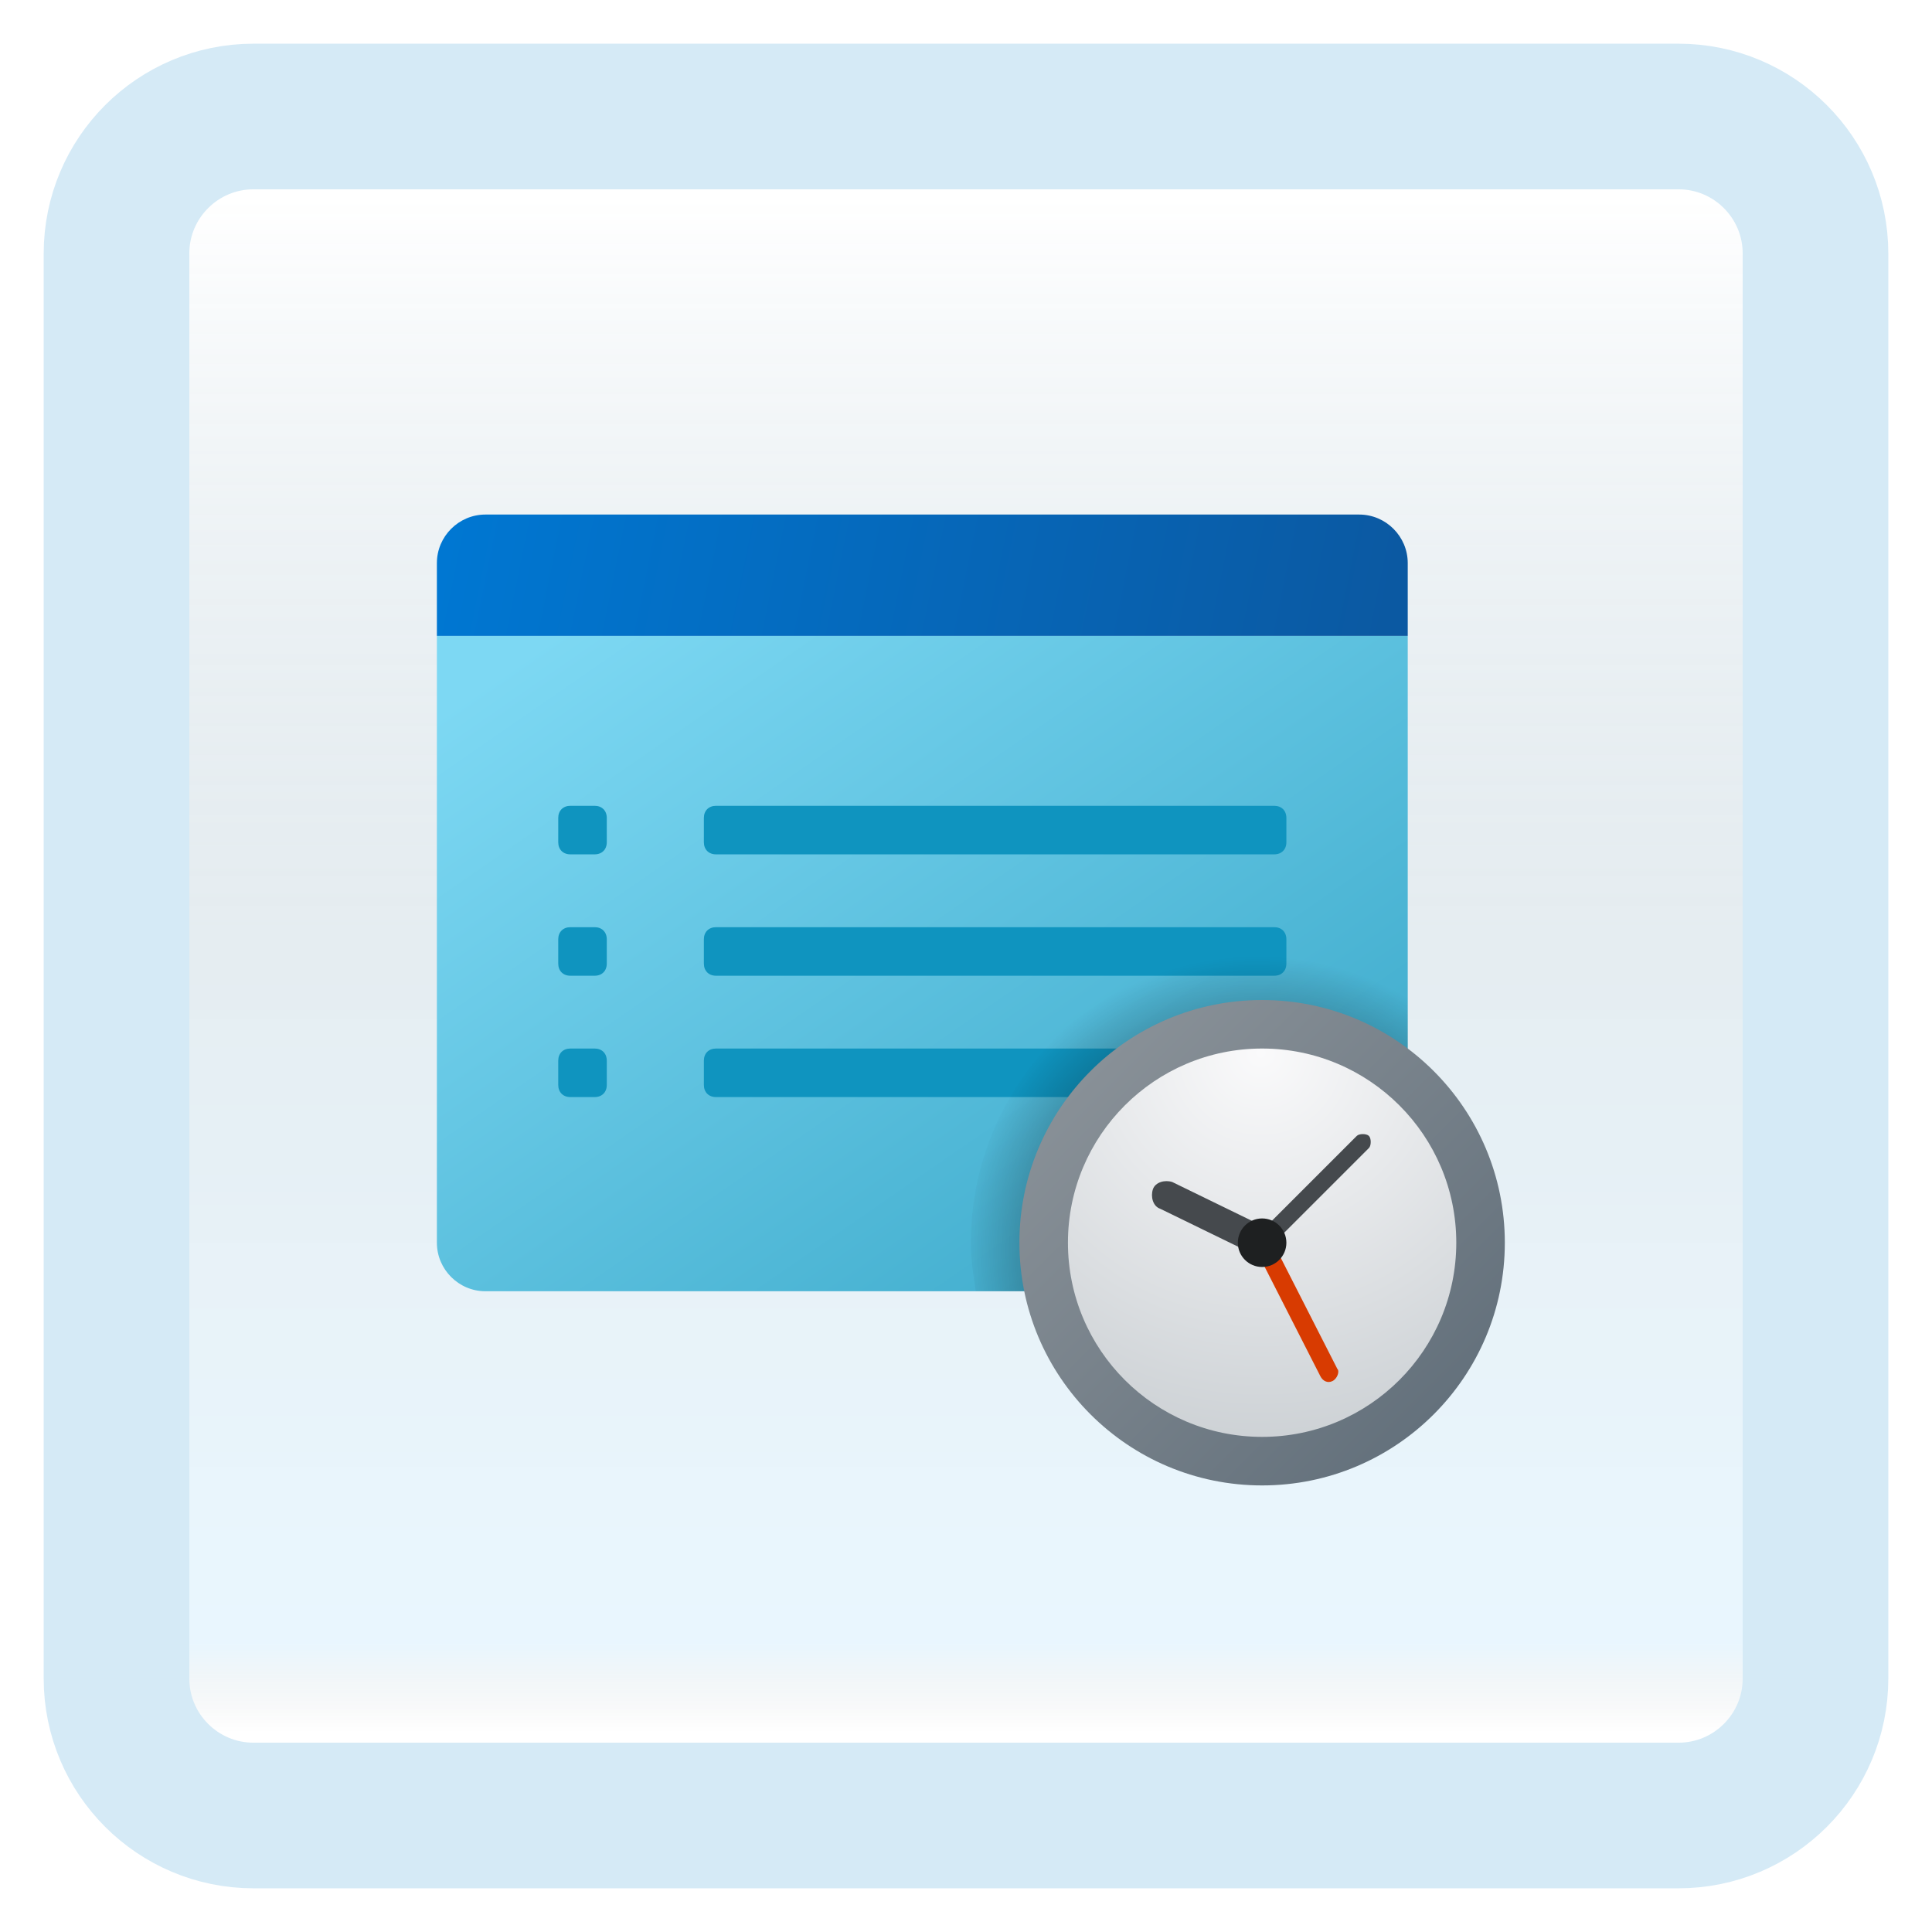 <svg width="199" height="199" viewBox="0 0 199 199" fill="none" xmlns="http://www.w3.org/2000/svg">
<g filter="url(#filter0_d_74_11242)">
<path d="M172.887 8H26.113C18.319 8 12 14.319 12 22.113V168.887C12 176.681 18.319 183 26.113 183H172.887C180.681 183 187 176.681 187 168.887V22.113C187 14.319 180.681 8 172.887 8Z" fill="white"/>
<path d="M172.887 8H26.113C18.319 8 12 14.319 12 22.113V168.887C12 176.681 18.319 183 26.113 183H172.887C180.681 183 187 176.681 187 168.887V22.113C187 14.319 180.681 8 172.887 8Z" fill="url(#paint0_linear_74_11242)" fill-opacity="0.2"/>
<path d="M172.887 8H26.113C18.319 8 12 14.319 12 22.113V168.887C12 176.681 18.319 183 26.113 183H172.887C180.681 183 187 176.681 187 168.887V22.113C187 14.319 180.681 8 172.887 8Z" stroke="#D5EAF6" stroke-width="15" stroke-linecap="round"/>
</g>
<path d="M45 128.002V65.502H145V128.002C145 130.752 142.75 133.002 140 133.002H50C47.25 133.002 45 130.752 45 128.002Z" fill="url(#paint1_linear_74_11242)"/>
<path d="M131.25 88H73.75C73 88 72.5 87.5 72.5 86.75V84.25C72.5 83.5 73 83 73.75 83H131.25C132 83 132.5 83.5 132.5 84.25V86.75C132.5 87.5 132 88 131.25 88Z" fill="#0F94BF"/>
<path d="M131.25 100.502H73.75C73 100.502 72.5 100.002 72.5 99.252V96.752C72.5 96.002 73 95.502 73.75 95.502H131.25C132 95.502 132.5 96.002 132.5 96.752V99.252C132.5 100.002 132 100.502 131.25 100.502Z" fill="#0F94BF"/>
<path d="M131.25 113.001H73.75C73 113.001 72.5 112.501 72.5 111.751V109.251C72.5 108.501 73 108.001 73.75 108.001H131.25C132 108.001 132.5 108.501 132.5 109.251V111.751C132.5 112.501 132 113.001 131.25 113.001Z" fill="#0F94BF"/>
<path d="M145 58V65.5H45V58C45 55.25 47.25 53 50 53H140C142.75 53 145 55.25 145 58Z" fill="url(#paint2_linear_74_11242)"/>
<path d="M58.75 88H61.25C62 88 62.5 87.5 62.5 86.75V84.25C62.5 83.5 62 83 61.25 83H58.75C58 83 57.5 83.5 57.5 84.25V86.75C57.5 87.5 58 88 58.75 88Z" fill="#0F94BF"/>
<path d="M58.75 100.502H61.25C62 100.502 62.5 100.002 62.5 99.252V96.752C62.5 96.002 62 95.502 61.25 95.502H58.75C58 95.502 57.5 96.002 57.5 96.752V99.252C57.5 100.002 58 100.502 58.75 100.502Z" fill="#0F94BF"/>
<path d="M58.75 113.001H61.25C62 113.001 62.5 112.501 62.5 111.751V109.251C62.5 108.501 62 108.001 61.25 108.001H58.75C58 108.001 57.5 108.501 57.5 109.251V111.751C57.5 112.501 58 113.001 58.75 113.001Z" fill="#0F94BF"/>
<path d="M130 98C113.5 98 100 111.5 100 128C100 129.751 100.25 131.251 100.5 133H140C142.75 133 145 130.75 145 128V102C140.5 99.5 135.5 98 130 98Z" fill="url(#paint3_radial_74_11242)"/>
<path d="M130 153.002C143.807 153.002 155 141.81 155 128.003C155 114.195 143.807 103.003 130 103.003C116.193 103.003 105 114.195 105 128.003C105 141.81 116.193 153.002 130 153.002Z" fill="url(#paint4_linear_74_11242)"/>
<path d="M130 148.002C141.046 148.002 150 139.047 150 128.001C150 116.956 141.046 108.001 130 108.001C118.955 108.001 110 116.956 110 128.001C110 139.047 118.955 148.002 130 148.002Z" fill="url(#paint5_radial_74_11242)"/>
<path d="M137.25 142.251C136.75 142.501 136.25 142.251 136 141.751L129.25 128.501C129 128.001 129.25 127.501 129.75 127.251C130.25 127.001 130.75 127.251 131 127.751L137.75 141.001C138 141.251 137.75 142.001 137.25 142.251Z" fill="#D83B01"/>
<path d="M130 129.001C129.75 129.001 129.5 129.001 129.25 128.751C129 128.501 129 127.751 129.25 127.501L139.75 117.001C140 116.751 140.75 116.751 141 117.001C141.25 117.251 141.25 118.001 141 118.251L130.5 128.751C130.5 128.751 130.25 129.001 130 129.001Z" fill="#45494D"/>
<path d="M130 129.503C129.75 129.503 129.5 129.503 129.25 129.252L119.5 124.502C118.75 124.253 118.5 123.252 118.75 122.502C119 121.752 120 121.502 120.75 121.752L130.5 126.503C131.25 126.752 131.5 127.752 131.25 128.502C131.25 129.252 130.5 129.503 130 129.503Z" fill="#45494D"/>
<path d="M130 130.502C131.381 130.502 132.5 129.383 132.5 128.003C132.5 126.622 131.381 125.502 130 125.502C128.619 125.502 127.5 126.622 127.5 128.003C127.5 129.383 128.619 130.502 130 130.502Z" fill="#1E2021"/>
<defs>
<filter id="filter0_d_74_11242" x="0.5" y="0.5" width="198" height="198" filterUnits="userSpaceOnUse" color-interpolation-filters="sRGB">
<feFlood flood-opacity="0" result="BackgroundImageFix"/>
<feColorMatrix in="SourceAlpha" type="matrix" values="0 0 0 0 0 0 0 0 0 0 0 0 0 0 0 0 0 0 127 0" result="hardAlpha"/>
<feOffset dy="4"/>
<feGaussianBlur stdDeviation="2"/>
<feComposite in2="hardAlpha" operator="out"/>
<feColorMatrix type="matrix" values="0 0 0 0 0.838 0 0 0 0 0.733 0 0 0 0 0.733 0 0 0 0.25 0"/>
<feBlend mode="normal" in2="BackgroundImageFix" result="effect1_dropShadow_74_11242"/>
<feBlend mode="normal" in="SourceGraphic" in2="effect1_dropShadow_74_11242" result="shape"/>
</filter>
<linearGradient id="paint0_linear_74_11242" x1="99.5" y1="16.468" x2="99.5" y2="174.532" gradientUnits="userSpaceOnUse">
<stop stop-color="white"/>
<stop offset="0.472" stop-color="#0D5176" stop-opacity="0.528"/>
<stop offset="0.941" stop-color="#12A6F7" stop-opacity="0.465"/>
<stop offset="1" stop-opacity="0"/>
</linearGradient>
<linearGradient id="paint1_linear_74_11242" x1="67.672" y1="57.999" x2="114.815" y2="126.189" gradientUnits="userSpaceOnUse">
<stop stop-color="#7DD8F3"/>
<stop offset="1" stop-color="#45B0D0"/>
</linearGradient>
<linearGradient id="paint2_linear_74_11242" x1="47.02" y1="49.95" x2="141.875" y2="69.238" gradientUnits="userSpaceOnUse">
<stop stop-color="#0077D2"/>
<stop offset="1" stop-color="#0B59A2"/>
</linearGradient>
<radialGradient id="paint3_radial_74_11242" cx="0" cy="0" r="1" gradientUnits="userSpaceOnUse" gradientTransform="translate(129.522 128.906) scale(31.075 31.075)">
<stop/>
<stop offset="0.979" stop-opacity="0"/>
</radialGradient>
<linearGradient id="paint4_linear_74_11242" x1="112.323" y1="110.325" x2="147.677" y2="145.68" gradientUnits="userSpaceOnUse">
<stop stop-color="#889097"/>
<stop offset="1" stop-color="#64717C"/>
</linearGradient>
<radialGradient id="paint5_radial_74_11242" cx="0" cy="0" r="1" gradientUnits="userSpaceOnUse" gradientTransform="translate(129.87 108.467) scale(44.57)">
<stop stop-color="#FAFAFB"/>
<stop offset="1" stop-color="#C8CDD1"/>
</radialGradient>
</defs>
</svg>
